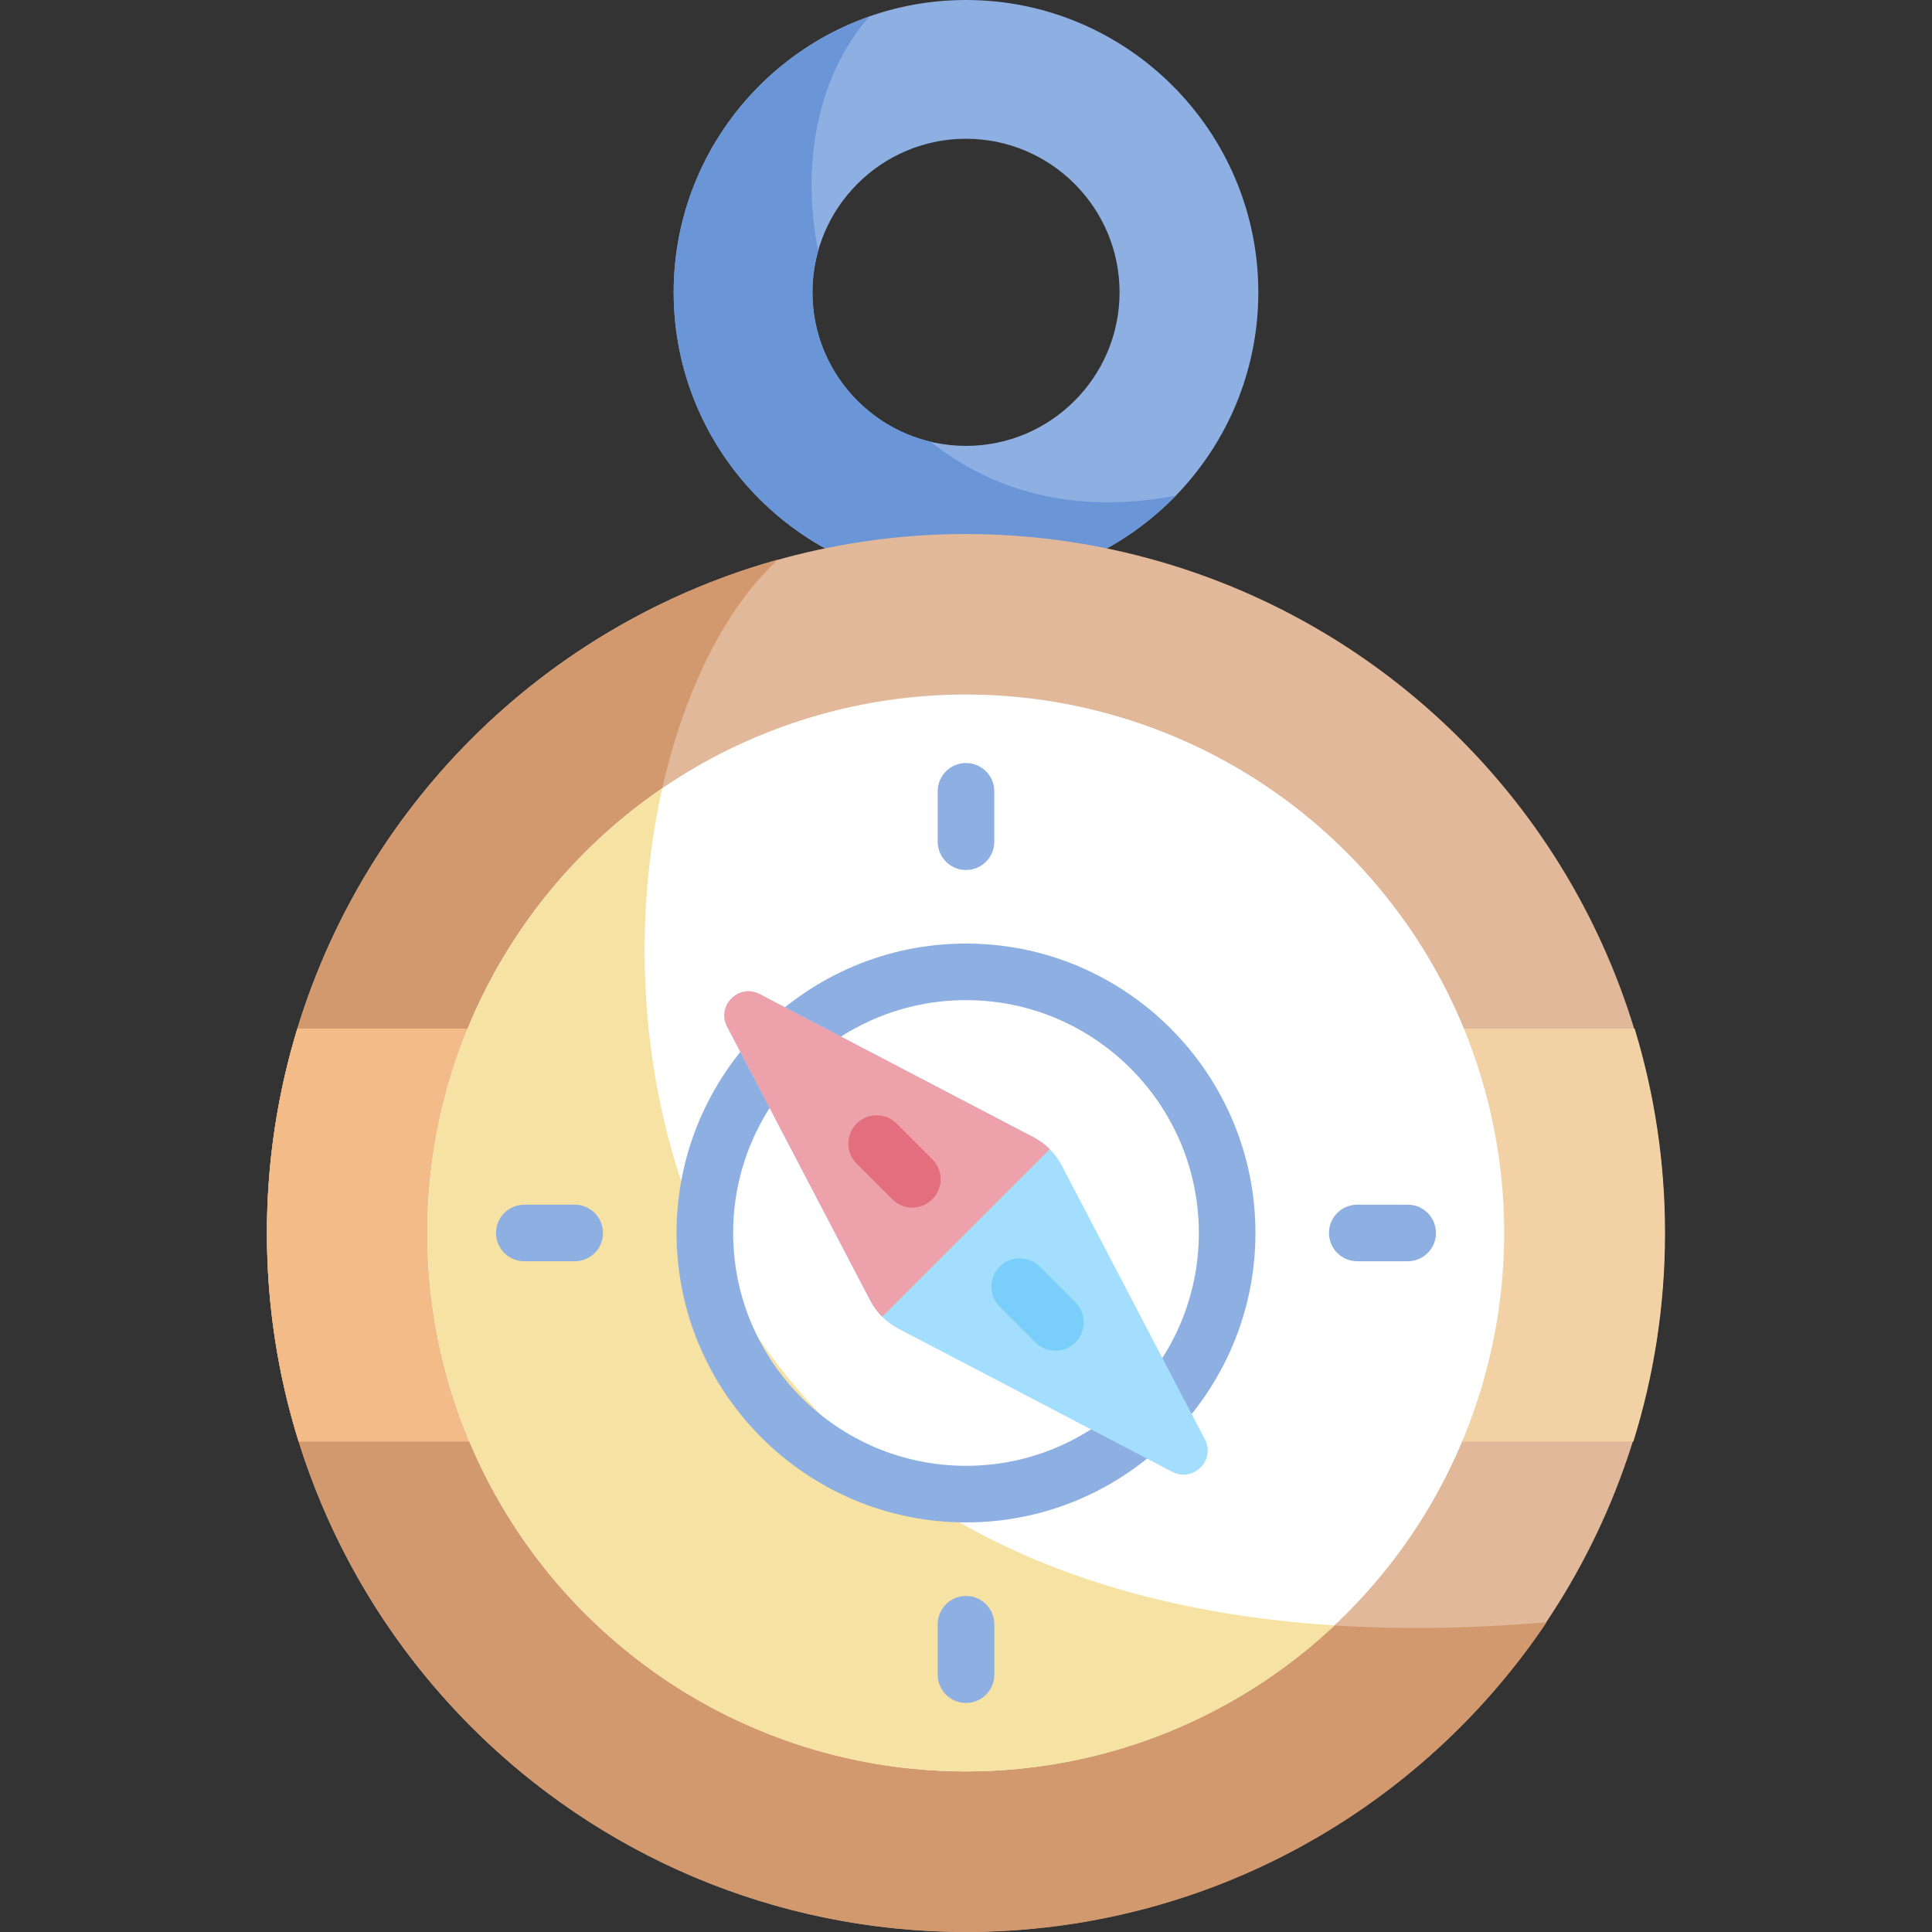 <svg id="Capa_1" enable-background="new 0 0 512 512" height="512" viewBox="0 0 512 512" width="512" xmlns="http://www.w3.org/2000/svg"><rect x="0" y="0" width="512" height="512" fill="#333333" stroke="none"/><path d="m256 154.938c-42.717 0-77.469-34.752-77.469-77.469s34.752-77.469 77.469-77.469 77.469 34.752 77.469 77.469-34.752 77.469-77.469 77.469zm0-118.164c-22.439 0-40.695 18.256-40.695 40.695s18.256 40.695 40.695 40.695 40.695-18.256 40.695-40.695-18.256-40.695-40.695-40.695z" fill="#8eafe2"/><path d="m256 154.938c21.791 0 41.496-9.057 55.585-23.588-27.015 5.194-48.89-1.44-64.943-14.284-17.941-4.24-31.337-20.379-31.337-39.597 0-3.817.54-7.508 1.527-11.014-4.526-22.692-.351-46.277 13.59-62.096-30.183 10.591-51.891 39.355-51.891 73.111 0 42.716 34.752 77.468 77.469 77.468z" fill="#6a96d7"/><ellipse cx="256" cy="326.752" fill="#e1b89a" rx="185.248" ry="185.248" transform="matrix(.707 -.707 .707 .707 -156.068 276.723)"/><path d="m70.752 326.752c0 19.257 2.94 37.826 8.393 55.286h353.709c5.453-17.46 8.393-36.03 8.393-55.286 0-18.847-2.823-37.033-8.055-54.169h-354.384c-5.232 17.136-8.056 35.322-8.056 54.169z" fill="#f2d1a5"/><path d="m206.187 148.289c-78.114 21.757-135.435 93.413-135.435 178.464 0 102.309 82.939 185.247 185.248 185.247 64.118 0 120.624-32.578 153.879-82.082-271.285 23.062-266.445-223.979-203.692-281.629z" fill="#d2996f"/><path d="m70.752 326.752c0 19.257 2.94 37.826 8.393 55.286h145.642c-32.98-30.165-48.86-70.343-52.901-109.455h-93.081c-5.232 17.135-8.053 35.322-8.053 54.169z" fill="#f2bb88"/><ellipse cx="256" cy="326.752" fill="#fff" rx="142.706" ry="142.706" transform="matrix(.707 -.707 .707 .707 -156.068 276.723)"/><path d="m256 469.458c37.807 0 72.175-14.708 97.709-38.708-163.2-10.352-197.058-138.087-178.194-221.85-37.566 25.705-62.221 68.896-62.221 117.851 0 78.816 63.892 142.707 142.706 142.707z" fill="#f6e3a3"/><path d="m256 403.457c-42.295 0-76.705-34.41-76.705-76.705s34.41-76.704 76.705-76.704 76.705 34.409 76.705 76.704-34.41 76.705-76.705 76.705zm0-138.409c-34.024 0-61.705 27.681-61.705 61.704 0 34.024 27.681 61.705 61.705 61.705s61.705-27.681 61.705-61.705-27.681-61.704-61.705-61.704z" fill="#8eafe2"/><path d="m192.701 272.083 37.947 72.595c1.66 3.175 4.251 5.767 7.426 7.426l72.595 37.947c5.55 2.901 11.531-3.079 8.63-8.63l-37.948-72.595c-1.66-3.175-4.251-5.767-7.426-7.426l-72.595-37.948c-5.55-2.9-11.53 3.081-8.629 8.631z" fill="#a3defe"/><path d="m201.331 263.453c-5.55-2.901-11.531 3.079-8.63 8.63l37.947 72.595c.83 1.588 1.893 3.029 3.145 4.281l44.413-44.413c-1.252-1.252-2.694-2.315-4.281-3.145z" fill="#eda1ab"/><g fill="#8eafe2"><path d="m373.048 334.252h-13.354c-4.142 0-7.5-3.358-7.5-7.5 0-4.143 3.358-7.5 7.5-7.5h13.354c4.142 0 7.5 3.357 7.5 7.5s-3.358 7.5-7.5 7.5z"/><path d="m256 230.558c-4.142 0-7.5-3.357-7.5-7.5v-13.353c0-4.143 3.358-7.5 7.5-7.5 4.143 0 7.5 3.357 7.5 7.5v13.353c0 4.142-3.357 7.5-7.5 7.5z"/><path d="m152.305 334.252h-13.353c-4.142 0-7.5-3.358-7.5-7.5 0-4.143 3.358-7.5 7.5-7.5h13.353c4.142 0 7.5 3.357 7.5 7.5s-3.358 7.5-7.5 7.5z"/><path d="m256 451.3c-4.142 0-7.5-3.357-7.5-7.5v-13.353c0-4.143 3.358-7.5 7.5-7.5 4.143 0 7.5 3.357 7.5 7.5v13.353c0 4.142-3.357 7.5-7.5 7.5z"/></g><path d="m241.774 320.027c-1.919 0-3.839-.732-5.303-2.197l-9.463-9.464c-2.929-2.929-2.929-7.678 0-10.606s7.678-2.929 10.607.001l9.463 9.464c2.929 2.929 2.929 7.678 0 10.606-1.465 1.464-3.385 2.196-5.304 2.196z" fill="#e26e7e"/><path d="m279.689 357.941c-1.919 0-3.839-.732-5.304-2.196l-9.464-9.464c-2.929-2.93-2.929-7.678 0-10.608 2.93-2.928 7.678-2.928 10.607 0l9.464 9.464c2.929 2.93 2.929 7.678 0 10.607-1.464 1.465-3.384 2.197-5.303 2.197z" fill="#7acefa"/></svg>